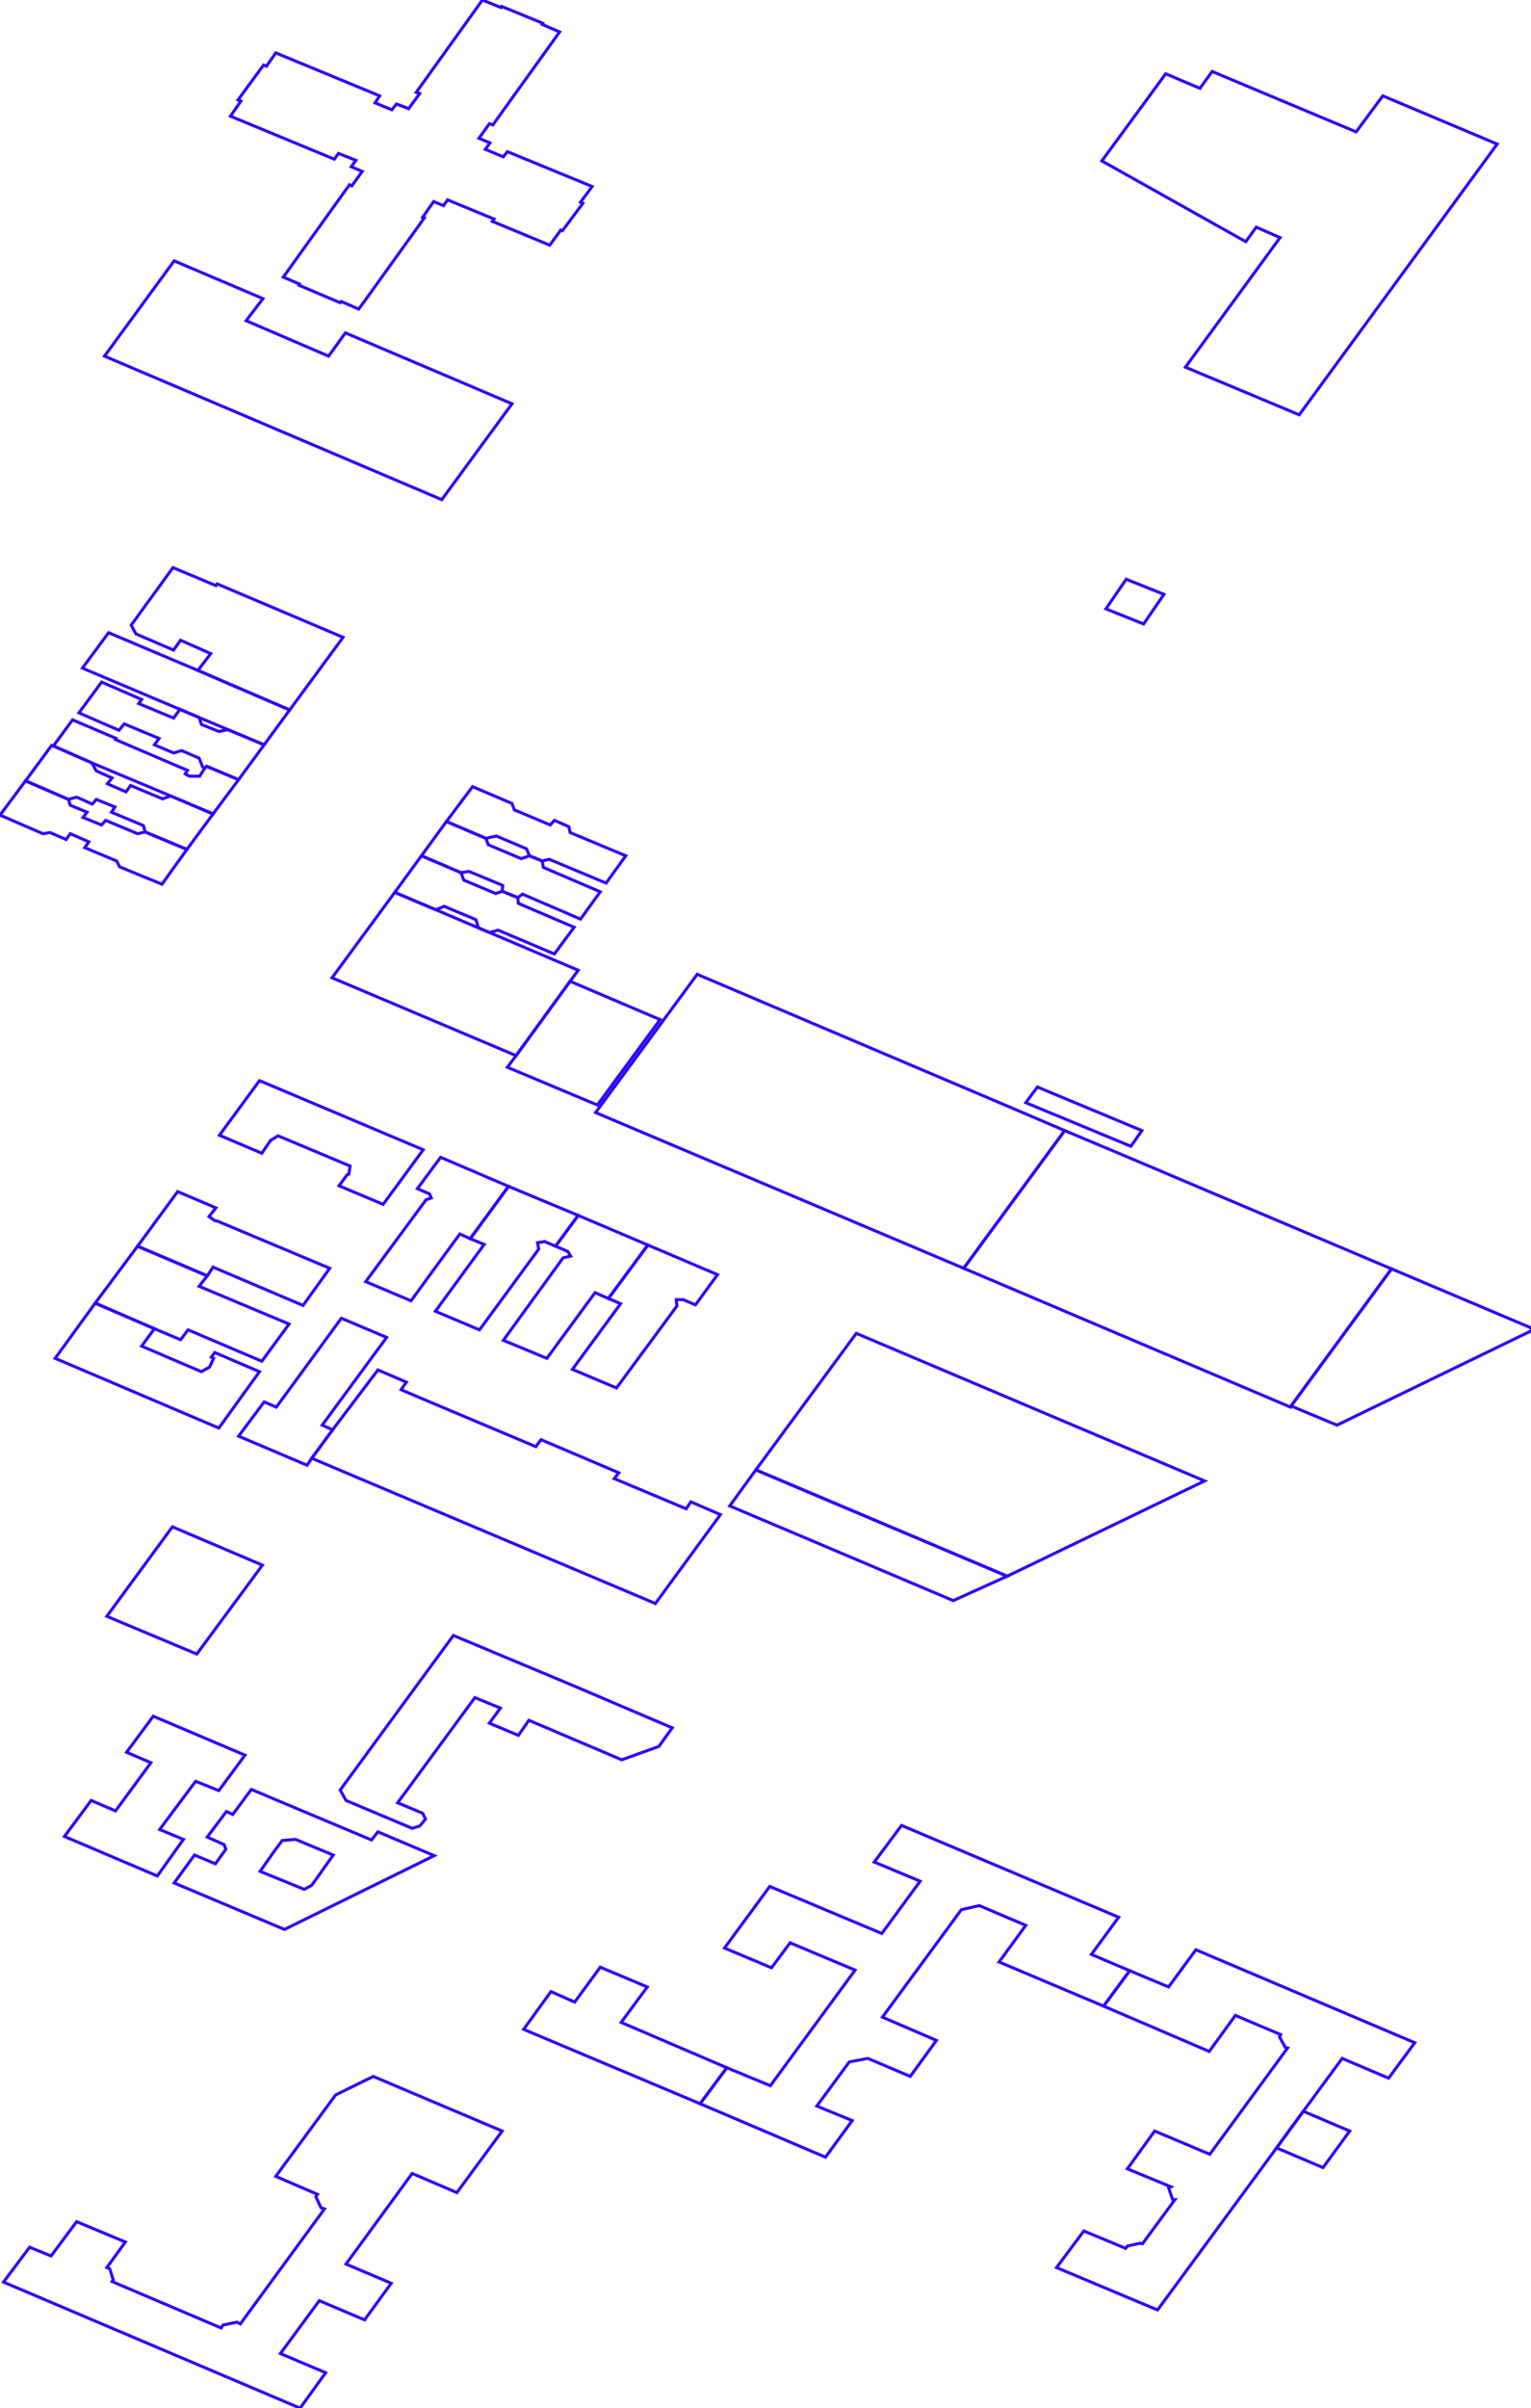 <?xml version="1.0" encoding="iso-8859-1" standalone="no"?>
<!DOCTYPE svg PUBLIC "-//W3C//DTD SVG 1.0//EN" "http://www.w3.org/TR/2001/REC-SVG-20010904/DTD/svg10.dtd">
<svg xmlns="http://www.w3.org/2000/svg" width="509" height="800">
<path style="fill:rgb(255, 0, 0);fill-opacity:0;fill-rule:evenodd;stroke:rgb(45, 0, 255);stroke-width:1;" d="M 198.022, 369.602 L 231.797, 323.667 L 340.458, 369.795 L 353.969, 375.585 L 320.386, 421.327 L 198.022, 369.602 z "/>
<path style="fill:rgb(0, 255, 0);fill-opacity:0;fill-rule:evenodd;stroke:rgb(45, 0, 255);stroke-width:1;" d="M 366.321, 53.462 L 387.551, 24.512 L 398.938, 29.337 L 402.992, 23.739 L 450.856, 43.812 L 459.735, 31.846 L 497.756, 47.865 L 431.942, 137.805 L 394.113, 121.978 L 425.573, 78.939 L 417.66, 75.464 L 414.186, 80.29 L 366.321, 53.462 z "/>
<path style="fill:rgb(0, 0, 255);fill-opacity:0;fill-rule:evenodd;stroke:rgb(45, 0, 255);stroke-width:1;" d="M 320.386, 421.327 L 353.969, 375.585 L 373.269, 383.691 L 462.63, 421.52 L 429.24, 467.069 L 429.047, 467.455 L 320.386, 421.327 z "/>
<path style="fill:rgb(255, 255, 0);fill-opacity:0;fill-rule:evenodd;stroke:rgb(45, 0, 255);stroke-width:1;" d="M 251.291, 488.299 L 284.68, 442.943 L 400.483, 491.966 L 334.861, 523.619 L 251.291, 488.299 z "/>
<path style="fill:rgb(255, 0, 0);fill-opacity:0;fill-rule:evenodd;stroke:rgb(45, 0, 255);stroke-width:1;" d="M 76.622, 38.601 L 80.097, 33.583 L 79.132, 33.197 L 87.624, 21.616 L 88.589, 22.002 L 91.677, 17.563 L 126.224, 31.846 L 124.68, 34.162 L 130.277, 36.478 L 131.821, 34.548 L 135.875, 36.092 L 139.542, 31.074 L 138.384, 30.688 L 160.386, 0 L 166.562, 2.509 L 166.755, 2.123 L 180.458, 7.72 L 180.265, 8.106 L 186.055, 10.615 L 163.86, 41.496 L 162.702, 41.11 L 159.228, 45.935 L 162.895, 47.479 L 161.351, 49.602 L 167.334, 52.111 L 168.685, 50.374 L 196.864, 61.954 L 193.004, 67.165 L 193.776, 67.551 L 187.021, 76.622 L 186.441, 76.429 L 182.774, 81.448 L 163.667, 73.534 L 164.246, 72.762 L 148.806, 66.393 L 147.455, 68.323 L 144.174, 66.972 L 140.507, 72.183 L 141.086, 72.376 L 123.329, 97.081 L 119.276, 102.678 L 113.486, 100.169 L 113.1, 100.555 L 99.397, 94.765 L 99.59, 94.379 L 94.186, 92.063 L 116.188, 61.375 L 116.96, 61.761 L 120.434, 56.936 L 116.767, 55.392 L 118.311, 53.269 L 112.521, 50.953 L 111.17, 52.883 L 76.622, 38.601 z "/>
<path style="fill:rgb(0, 255, 0);fill-opacity:0;fill-rule:evenodd;stroke:rgb(45, 0, 255);stroke-width:1;" d="M 232.762, 698.866 L 241.641, 686.9 L 256.116, 692.883 L 284.294, 654.475 L 262.678, 645.404 L 256.502, 653.703 L 240.869, 647.141 L 255.923, 626.683 L 293.172, 642.316 L 305.911, 624.946 L 290.663, 618.577 L 299.735, 606.417 L 371.918, 636.912 L 362.847, 649.264 L 375.585, 654.668 L 366.9, 666.441 L 332.159, 651.773 L 341.037, 639.614 L 325.597, 633.052 L 319.614, 634.403 L 293.366, 670.109 L 311.315, 677.829 L 302.63, 689.795 L 288.54, 683.812 L 282.364, 684.97 L 271.556, 699.638 L 283.329, 704.463 L 274.451, 716.622 L 232.762, 698.866 z "/>
<path style="fill:rgb(0, 0, 255);fill-opacity:0;fill-rule:evenodd;stroke:rgb(45, 0, 255);stroke-width:1;" d="M 34.741, 118.311 L 57.901, 86.659 L 87.431, 99.204 L 81.834, 106.538 L 109.24, 118.311 L 114.837, 110.591 L 170.229, 134.138 L 146.876, 165.983 L 34.741, 118.311 z "/>
<path style="fill:rgb(255, 255, 0);fill-opacity:0;fill-rule:evenodd;stroke:rgb(45, 0, 255);stroke-width:1;" d="M 103.643, 484.439 L 110.591, 474.982 L 125.645, 455.103 L 135.103, 459.156 L 133.366, 461.665 L 140.121, 464.56 L 178.142, 480.579 L 179.879, 478.263 L 205.742, 489.264 L 204.198, 491.194 L 228.13, 501.23 L 229.674, 498.914 L 239.517, 503.16 L 217.901, 532.69 L 103.643, 484.439 z "/>
<path style="fill:rgb(255, 0, 0);fill-opacity:0;fill-rule:evenodd;stroke:rgb(45, 0, 255);stroke-width:1;" d="M 351.267, 753.293 L 360.338, 741.134 L 374.234, 746.924 L 374.813, 746.152 L 379.059, 745.187 L 379.831, 745.38 L 390.639, 730.712 L 389.867, 730.712 L 388.516, 726.852 L 389.288, 726.466 L 374.813, 720.483 L 383.884, 707.937 L 402.22, 715.657 L 428.082, 680.338 L 427.31, 680.145 L 425.38, 676.671 L 425.766, 675.899 L 410.712, 669.53 L 402.027, 681.496 L 366.9, 666.441 L 375.585, 654.668 L 388.516, 660.072 L 397.587, 647.72 L 470.35, 678.601 L 461.665, 690.374 L 446.224, 683.812 L 433.293, 701.375 L 424.415, 713.534 L 384.849, 767.382 L 351.267, 753.293 z "/>
<path style="fill:rgb(0, 255, 0);fill-opacity:0;fill-rule:evenodd;stroke:rgb(45, 0, 255);stroke-width:1;" d="M 110.398, 324.825 L 131.242, 296.454 L 144.946, 302.244 L 159.035, 308.227 L 162.702, 309.771 L 192.232, 322.316 L 189.53, 325.983 L 171.58, 350.688 L 110.398, 324.825 z "/>
<path style="fill:rgb(0, 0, 255);fill-opacity:0;fill-rule:evenodd;stroke:rgb(45, 0, 255);stroke-width:1;" d="M 113.1, 594.644 L 150.736, 543.305 L 190.881, 560.097 L 223.498, 573.993 L 219.059, 580.169 L 206.707, 584.608 L 175.826, 571.484 L 172.352, 576.502 L 162.702, 572.449 L 166.369, 567.431 L 157.877, 563.957 L 132.207, 598.89 L 140.507, 602.364 L 141.472, 604.294 L 139.542, 606.61 L 137.033, 607.382 L 115.03, 598.118 L 113.1, 594.644 z "/>
<path style="fill:rgb(255, 255, 0);fill-opacity:0;fill-rule:evenodd;stroke:rgb(45, 0, 255);stroke-width:1;" d="M 429.24, 467.069 L 462.63, 421.52 L 508.758, 441.013 L 509.337, 441.978 L 444.487, 473.438 L 429.24, 467.069 z "/>
<path style="fill:rgb(255, 0, 0);fill-opacity:0;fill-rule:evenodd;stroke:rgb(45, 0, 255);stroke-width:1;" d="M 57.901, 625.525 L 64.656, 616.261 L 71.604, 619.156 L 75.078, 614.331 L 74.499, 612.786 L 68.902, 610.277 L 75.271, 601.785 L 77.394, 602.75 L 83.571, 594.451 L 92.256, 598.118 L 123.522, 611.242 L 125.645, 608.54 L 144.367, 616.454 L 94.572, 640.965 L 57.901, 625.525 z M 86.466, 621.665 L 101.134, 627.648 L 103.643, 626.297 L 110.784, 616.261 L 98.239, 611.049 L 93.8, 611.435 L 91.098, 615.103 L 86.466, 621.665 z "/>
<path style="fill:rgb(0, 255, 0);fill-opacity:0;fill-rule:evenodd;stroke:rgb(45, 0, 255);stroke-width:1;" d="M 43.619, 207.672 L 57.515, 188.565 L 71.797, 194.548 L 72.183, 193.969 L 114.065, 211.725 L 96.309, 235.85 L 65.814, 222.726 L 70.06, 217.129 L 60.024, 212.69 L 57.708, 215.971 L 45.163, 210.567 L 43.619, 207.672 z "/>
<path style="fill:rgb(0, 0, 255);fill-opacity:0;fill-rule:evenodd;stroke:rgb(45, 0, 255);stroke-width:1;" d="M 242.606, 500.265 L 251.291, 488.299 L 334.861, 523.619 L 316.912, 531.725 L 242.606, 500.265 z "/>
<path style="fill:rgb(255, 255, 0);fill-opacity:0;fill-rule:evenodd;stroke:rgb(45, 0, 255);stroke-width:1;" d="M 174.089, 674.162 L 183.16, 661.616 L 191.074, 665.09 L 199.566, 653.51 L 215.199, 660.072 L 206.514, 671.846 L 241.641, 686.9 L 232.762, 698.866 L 174.089, 674.162 z "/>
<path style="fill:rgb(255, 0, 0);fill-opacity:0;fill-rule:evenodd;stroke:rgb(45, 0, 255);stroke-width:1;" d="M 35.513, 536.936 L 57.322, 507.214 L 87.238, 519.952 L 65.428, 549.481 L 35.513, 536.936 z "/>
<path style="fill:rgb(0, 255, 0);fill-opacity:0;fill-rule:evenodd;stroke:rgb(45, 0, 255);stroke-width:1;" d="M 168.685, 354.548 L 171.58, 350.688 L 189.53, 325.983 L 219.445, 338.721 L 198.601, 367.093 L 168.685, 354.548 z "/>
<path style="fill:rgb(0, 0, 255);fill-opacity:0;fill-rule:evenodd;stroke:rgb(45, 0, 255);stroke-width:1;" d="M 72.955, 377.129 L 86.273, 358.987 L 140.7, 381.954 L 127.382, 400.097 L 112.714, 393.92 L 115.416, 390.253 L 115.995, 390.06 L 116.381, 387.358 L 92.449, 377.322 L 89.94, 378.866 L 87.045, 383.112 L 72.955, 377.129 z "/>
<path style="fill:rgb(255, 255, 0);fill-opacity:0;fill-rule:evenodd;stroke:rgb(45, 0, 255);stroke-width:1;" d="M 31.653, 432.907 L 45.742, 413.993 L 68.902, 423.836 L 66.2, 427.31 L 96.116, 439.855 L 87.045, 452.207 L 62.533, 441.785 L 60.024, 445.066 L 51.339, 441.399 L 31.653, 432.907 z "/>
<path style="fill:rgb(255, 0, 0);fill-opacity:0;fill-rule:evenodd;stroke:rgb(45, 0, 255);stroke-width:1;" d="M 45.742, 413.993 L 59.059, 395.85 L 71.797, 401.255 L 69.481, 404.15 L 71.411, 405.501 L 72.376, 405.694 L 109.626, 421.327 L 100.748, 433.679 L 70.832, 420.941 L 68.902, 423.836 L 45.742, 413.993 z "/>
<path style="fill:rgb(0, 255, 0);fill-opacity:0;fill-rule:evenodd;stroke:rgb(45, 0, 255);stroke-width:1;" d="M 27.407, 221.954 L 36.092, 210.181 L 65.814, 222.726 L 96.309, 235.85 L 87.817, 247.431 L 75.85, 242.413 L 66.2, 238.359 L 59.831, 235.657 L 27.407, 221.954 z "/>
<path style="fill:rgb(0, 0, 255);fill-opacity:0;fill-rule:evenodd;stroke:rgb(45, 0, 255);stroke-width:1;" d="M 79.325, 477.105 L 87.817, 465.718 L 91.87, 467.455 L 113.486, 437.925 L 128.54, 444.294 L 107.117, 473.438 L 110.591, 474.982 L 103.643, 484.439 L 102.099, 486.755 L 79.325, 477.105 z "/>
<path style="fill:rgb(255, 255, 0);fill-opacity:0;fill-rule:evenodd;stroke:rgb(45, 0, 255);stroke-width:1;" d="M 121.592, 425.766 L 141.665, 398.552 L 143.402, 397.973 L 142.823, 396.622 L 138.77, 394.885 L 146.49, 384.463 L 169.071, 394.113 L 156.333, 411.484 L 152.859, 409.94 L 136.647, 432.135 L 121.592, 425.766 z "/>
<path style="fill:rgb(255, 0, 0);fill-opacity:0;fill-rule:evenodd;stroke:rgb(45, 0, 255);stroke-width:1;" d="M 144.753, 435.609 L 160.965, 413.414 L 156.333, 411.484 L 169.071, 394.113 L 192.232, 403.764 L 184.704, 413.993 L 181.037, 412.449 L 178.721, 412.835 L 179.107, 414.958 L 159.421, 441.785 L 144.753, 435.609 z "/>
<path style="fill:rgb(0, 255, 0);fill-opacity:0;fill-rule:evenodd;stroke:rgb(45, 0, 255);stroke-width:1;" d="M 190.302, 454.91 L 206.321, 433.1 L 202.268, 431.363 L 215.392, 413.607 L 238.552, 423.45 L 231.218, 433.486 L 227.165, 431.749 L 224.849, 431.749 L 225.042, 433.872 L 204.97, 461.086 L 190.302, 454.91 z "/>
<path style="fill:rgb(0, 0, 255);fill-opacity:0;fill-rule:evenodd;stroke:rgb(45, 0, 255);stroke-width:1;" d="M 167.334, 445.259 L 187.214, 417.853 L 189.723, 417.274 L 188.758, 415.73 L 184.704, 413.993 L 192.232, 403.764 L 215.392, 413.607 L 202.268, 431.363 L 197.829, 429.433 L 181.809, 451.242 L 167.334, 445.259 z "/>
<path style="fill:rgb(255, 255, 0);fill-opacity:0;fill-rule:evenodd;stroke:rgb(45, 0, 255);stroke-width:1;" d="M 131.242, 296.454 L 140.121, 284.294 L 153.245, 289.891 L 154.21, 292.4 L 164.825, 296.84 L 166.948, 296.068 L 172.159, 298.191 L 172.352, 300.121 L 190.881, 308.034 L 184.318, 316.912 L 165.597, 308.999 L 162.702, 309.771 L 159.035, 308.227 L 158.263, 305.525 L 147.648, 301.086 L 144.946, 302.244 L 131.242, 296.454 z "/>
<path style="fill:rgb(255, 0, 0);fill-opacity:0;fill-rule:evenodd;stroke:rgb(45, 0, 255);stroke-width:1;" d="M 148.42, 272.907 L 157.105, 261.327 L 170.229, 266.924 L 171.001, 269.047 L 182.967, 274.065 L 184.318, 272.521 L 189.144, 274.644 L 189.53, 276.574 L 208.058, 284.294 L 201.496, 293.366 L 182.581, 285.452 L 180.265, 286.031 L 176.019, 284.294 L 175.054, 281.978 L 165.018, 277.732 L 161.544, 278.504 L 148.42, 272.907 z "/>
<path style="fill:rgb(0, 255, 0);fill-opacity:0;fill-rule:evenodd;stroke:rgb(45, 0, 255);stroke-width:1;" d="M 140.121, 284.294 L 148.42, 272.907 L 161.544, 278.504 L 162.316, 280.627 L 173.317, 285.259 L 176.019, 284.294 L 180.265, 286.031 L 180.651, 288.154 L 199.566, 296.261 L 193.004, 305.332 L 173.703, 297.033 L 172.159, 298.191 L 166.948, 296.068 L 167.141, 294.138 L 155.947, 289.505 L 153.245, 289.891 L 140.121, 284.294 z "/>
<path style="fill:rgb(0, 0, 255);fill-opacity:0;fill-rule:evenodd;stroke:rgb(45, 0, 255);stroke-width:1;" d="M 424.415, 713.534 L 433.293, 701.375 L 448.733, 707.937 L 439.855, 720.097 L 424.415, 713.534 z "/>
<path style="fill:rgb(255, 255, 0);fill-opacity:0;fill-rule:evenodd;stroke:rgb(45, 0, 255);stroke-width:1;" d="M 341.037, 366.321 L 344.897, 361.11 L 379.638, 375.585 L 375.971, 380.796 L 341.037, 366.321 z "/>
<path style="fill:rgb(255, 0, 0);fill-opacity:0;fill-rule:evenodd;stroke:rgb(45, 0, 255);stroke-width:1;" d="M 367.672, 202.268 L 374.427, 192.425 L 386.972, 197.443 L 380.217, 207.286 L 367.672, 202.268 z "/>
<path style="fill:rgb(0, 255, 0);fill-opacity:0;fill-rule:evenodd;stroke:rgb(45, 0, 255);stroke-width:1;" d="M 1.158, 758.118 L 9.843, 746.538 L 16.984, 749.433 L 25.477, 738.046 L 41.689, 744.801 L 35.513, 753.293 L 36.478, 753.679 L 37.636, 757.346 L 37.25, 757.925 L 73.534, 773.366 L 74.113, 772.4 L 78.746, 771.435 L 79.903, 772.014 L 107.889, 733.8 L 106.731, 733.414 L 104.994, 729.747 L 105.573, 728.975 L 91.677, 722.992 L 111.556, 695.971 L 124.101, 689.795 L 166.948, 707.937 L 151.894, 728.396 L 137.033, 722.027 L 115.03, 752.135 L 130.084, 758.504 L 121.206, 770.663 L 106.152, 764.294 L 93.221, 781.858 L 108.275, 788.227 L 99.783, 800 L 1.158, 758.118 z "/>
<path style="fill:rgb(0, 0, 255);fill-opacity:0;fill-rule:evenodd;stroke:rgb(45, 0, 255);stroke-width:1;" d="M 21.423, 610.084 L 30.302, 598.118 L 38.408, 601.592 L 50.181, 585.573 L 42.075, 582.099 L 50.953, 570.133 L 81.448, 583.064 L 72.762, 594.837 L 65.042, 591.749 L 53.076, 607.768 L 60.989, 611.049 L 52.304, 623.209 L 21.423, 610.084 z "/>
<path style="fill:rgb(255, 255, 0);fill-opacity:0;fill-rule:evenodd;stroke:rgb(45, 0, 255);stroke-width:1;" d="M 18.335, 451.242 L 31.653, 432.907 L 51.339, 441.399 L 47.093, 447.189 L 66.972, 455.682 L 69.674, 454.138 L 71.025, 451.242 L 70.253, 450.856 L 71.411, 449.312 L 86.273, 455.682 L 72.762, 474.403 L 18.335, 451.242 z "/>
<path style="fill:rgb(255, 0, 0);fill-opacity:0;fill-rule:evenodd;stroke:rgb(45, 0, 255);stroke-width:1;" d="M 8.492, 259.397 L 17.177, 247.624 L 17.756, 247.817 L 30.495, 253.414 L 32.039, 256.116 L 37.25, 258.432 L 35.706, 260.362 L 41.882, 263.064 L 43.426, 260.941 L 54.041, 265.38 L 56.743, 264.415 L 70.832, 270.398 L 62.147, 282.171 L 48.251, 276.381 L 47.672, 274.258 L 37.057, 269.819 L 38.215, 268.082 L 32.039, 265.573 L 30.688, 267.117 L 25.477, 264.801 L 22.774, 265.573 L 8.492, 259.397 z "/>
<path style="fill:rgb(0, 255, 0);fill-opacity:0;fill-rule:evenodd;stroke:rgb(45, 0, 255);stroke-width:1;" d="M 0, 270.784 L 8.492, 259.397 L 22.774, 265.573 L 23.353, 267.503 L 28.951, 269.819 L 27.599, 271.556 L 33.776, 274.065 L 35.127, 272.521 L 45.742, 276.96 L 48.251, 276.381 L 62.147, 282.171 L 53.848, 293.752 L 39.759, 287.961 L 38.794, 286.031 L 28.178, 281.592 L 29.53, 279.662 L 23.353, 276.96 L 22.002, 278.89 L 16.598, 276.574 L 14.282, 276.96 L 0, 270.784 z "/>
<path style="fill:rgb(0, 0, 255);fill-opacity:0;fill-rule:evenodd;stroke:rgb(45, 0, 255);stroke-width:1;" d="M 26.248, 236.815 L 33.776, 226.586 L 47.093, 232.376 L 46.128, 233.727 L 57.708, 238.552 L 59.831, 235.657 L 66.2, 238.359 L 66.972, 240.676 L 72.762, 242.992 L 75.85, 242.413 L 87.817, 247.431 L 79.325, 259.011 L 68.709, 254.572 L 68.13, 255.151 L 67.358, 254.765 L 66.2, 251.87 L 60.41, 249.361 L 57.708, 250.133 L 51.339, 247.431 L 52.883, 245.308 L 41.303, 240.483 L 39.566, 242.606 L 26.248, 236.815 z "/>
<path style="fill:rgb(255, 255, 0);fill-opacity:0;fill-rule:evenodd;stroke:rgb(45, 0, 255);stroke-width:1;" d="M 17.756, 247.817 L 24.125, 239.131 L 38.601, 245.308 L 38.408, 245.694 L 62.34, 255.923 L 61.568, 257.081 L 62.919, 257.853 L 66.393, 257.853 L 68.13, 255.151 L 68.709, 254.572 L 79.325, 259.011 L 70.832, 270.398 L 56.743, 264.415 L 30.495, 253.414 L 17.756, 247.817 z "/>
</svg>